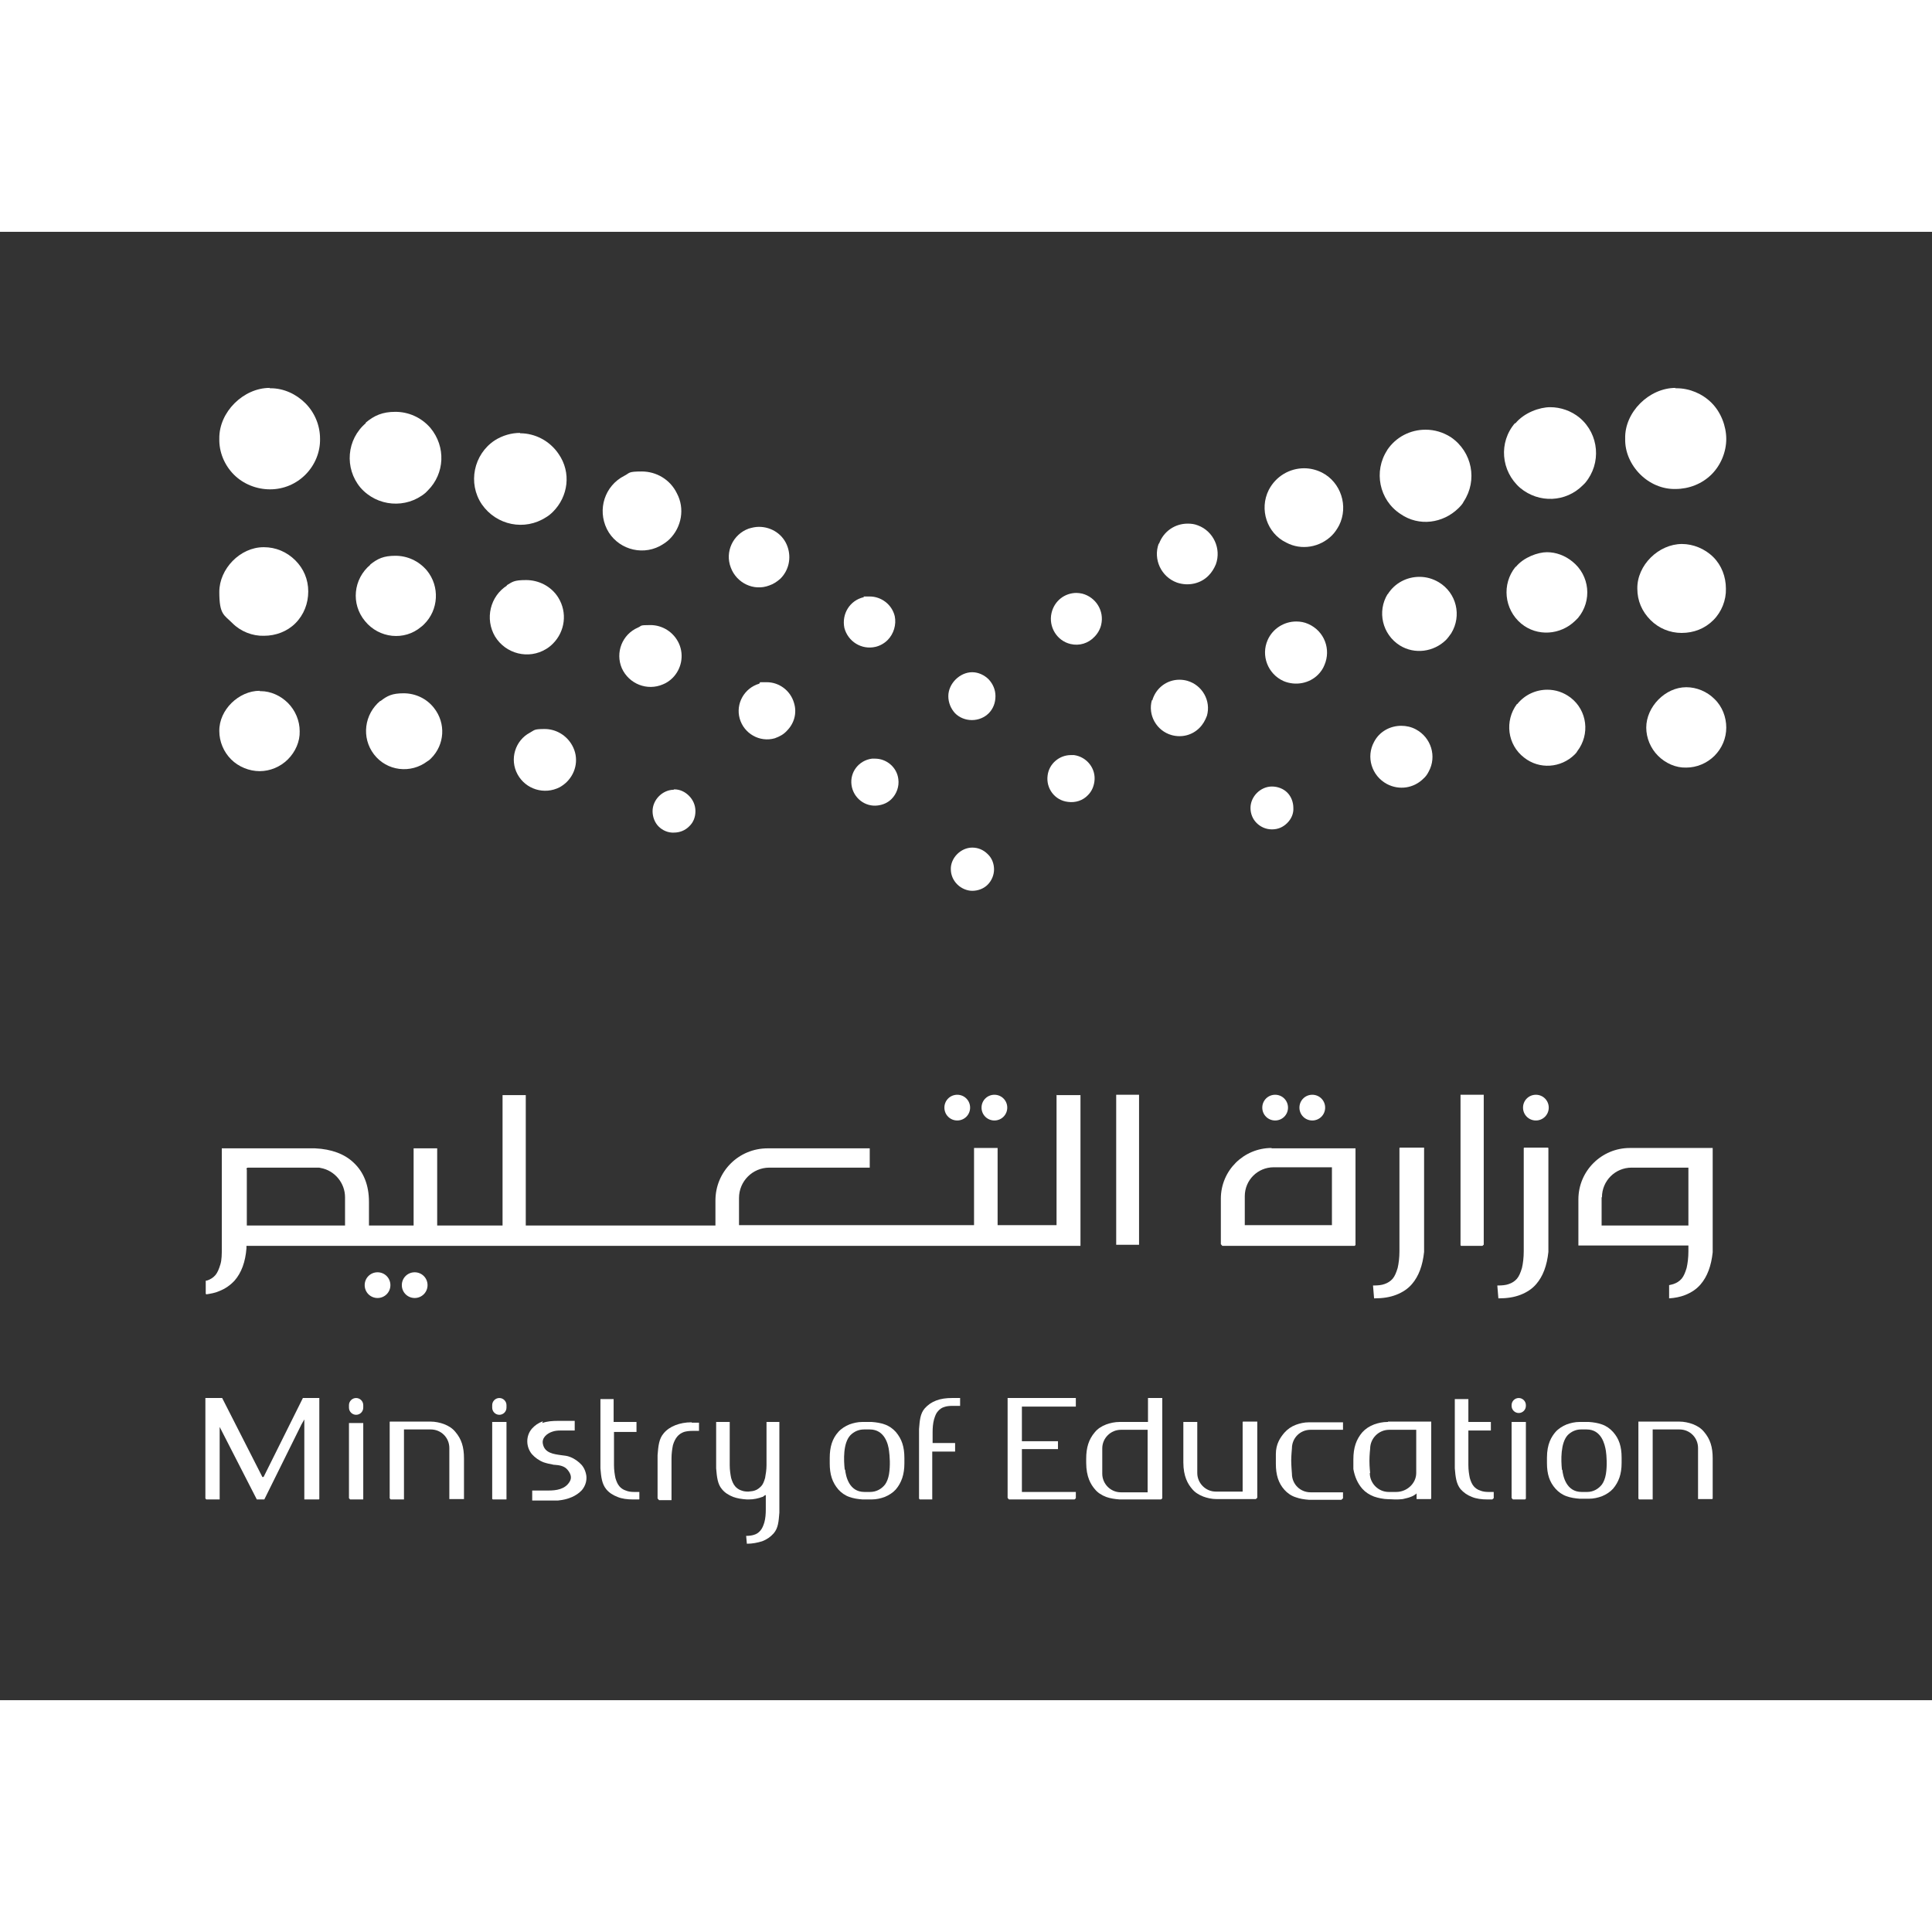 <svg xmlns="http://www.w3.org/2000/svg" xmlns:xlink="http://www.w3.org/1999/xlink" version="1.1" viewBox="0 0 540.9 411.1" fill="#ffffff" height="100px" width="100px" data-originalfillcolor="#ffffff" transform="rotate(0) scale(1, 1)">
  <rect x="0" y="0" width="540.9" height="411.1" fill="#333333" stroke="none"/>
  <defs>
    <style>.cls-1 { }.cls-2 { }.cls-3 { }.cls-4 { }.cls-5 { }.cls-6 { }.cls-7 { }.cls-8 { }.cls-9 { }.cls-10 { }.cls-11 { clip-path: url("#clippath-17"); }.cls-12 { clip-path: url("#clippath-19"); }.cls-13 { clip-path: url("#clippath-11"); }.cls-14 { clip-path: url("#clippath-16"); }.cls-15 { clip-path: url("#clippath-18"); }.cls-16 { clip-path: url("#clippath-10"); }.cls-17 { clip-path: url("#clippath-15"); }.cls-18 { clip-path: url("#clippath-13"); }.cls-19 { clip-path: url("#clippath-14"); }.cls-20 { clip-path: url("#clippath-12"); }.cls-21 { clip-path: url("#clippath-61"); }.cls-22 { clip-path: url("#clippath-67"); }.cls-23 { clip-path: url("#clippath-68"); }.cls-24 { clip-path: url("#clippath-60"); }.cls-25 { clip-path: url("#clippath-65"); }.cls-26 { clip-path: url("#clippath-62"); }.cls-27 { clip-path: url("#clippath-64"); }.cls-28 { clip-path: url("#clippath-66"); }.cls-29 { clip-path: url("#clippath-63"); }.cls-30 { clip-path: url("#clippath-50"); }.cls-31 { clip-path: url("#clippath-55"); }.cls-32 { clip-path: url("#clippath-52"); }.cls-33 { clip-path: url("#clippath-57"); }.cls-34 { clip-path: url("#clippath-54"); }.cls-35 { clip-path: url("#clippath-56"); }.cls-36 { clip-path: url("#clippath-53"); }.cls-37 { clip-path: url("#clippath-51"); }.cls-38 { clip-path: url("#clippath-58"); }.cls-39 { clip-path: url("#clippath-59"); }.cls-40 { clip-path: url("#clippath-31"); }.cls-41 { clip-path: url("#clippath-32"); }.cls-42 { clip-path: url("#clippath-33"); }.cls-43 { clip-path: url("#clippath-34"); }.cls-44 { clip-path: url("#clippath-35"); }.cls-45 { clip-path: url("#clippath-39"); }.cls-46 { clip-path: url("#clippath-30"); }.cls-47 { clip-path: url("#clippath-36"); }.cls-48 { clip-path: url("#clippath-37"); }.cls-49 { clip-path: url("#clippath-38"); }.cls-50 { clip-path: url("#clippath-27"); }.cls-51 { clip-path: url("#clippath-29"); }.cls-52 { clip-path: url("#clippath-26"); }.cls-53 { clip-path: url("#clippath-28"); }.cls-54 { clip-path: url("#clippath-20"); }.cls-55 { clip-path: url("#clippath-21"); }.cls-56 { clip-path: url("#clippath-22"); }.cls-57 { clip-path: url("#clippath-23"); }.cls-58 { clip-path: url("#clippath-24"); }.cls-59 { clip-path: url("#clippath-25"); }.cls-60 { clip-path: url("#clippath-69"); }.cls-61 { clip-path: url("#clippath-41"); }.cls-62 { clip-path: url("#clippath-42"); }.cls-63 { clip-path: url("#clippath-43"); }.cls-64 { clip-path: url("#clippath-44"); }.cls-65 { clip-path: url("#clippath-45"); }.cls-66 { clip-path: url("#clippath-49"); }.cls-67 { clip-path: url("#clippath-40"); }.cls-68 { clip-path: url("#clippath-46"); }.cls-69 { clip-path: url("#clippath-47"); }.cls-70 { clip-path: url("#clippath-48"); }.cls-71 { clip-path: url("#clippath-1"); }.cls-72 { clip-path: url("#clippath-3"); }.cls-73 { clip-path: url("#clippath-4"); }.cls-74 { clip-path: url("#clippath-2"); }.cls-75 { clip-path: url("#clippath-7"); }.cls-76 { clip-path: url("#clippath-6"); }.cls-77 { clip-path: url("#clippath-9"); }.cls-78 { clip-path: url("#clippath-8"); }.cls-79 { clip-path: url("#clippath-5"); }.cls-80 { }.cls-81 { }.cls-82 { }.cls-83 { }.cls-84 { }.cls-85 { }.cls-86 { }.cls-87 { }.cls-88 { }.cls-89 { }.cls-90 { }.cls-91 { }.cls-92 { }.cls-93 { }.cls-94 { }.cls-95 { }.cls-96 { }.cls-97 { }.cls-98 { }.cls-99 { }.cls-100 { }.cls-101 { }.cls-102 { }.cls-103 { }.cls-104 { }.cls-105 { }.cls-106 { }.cls-107 { }.cls-108 { }.cls-109 { }.cls-110 { }.cls-111 { }.cls-112 { }.cls-113 { }.cls-114 { }.cls-115 { }.cls-116 { }.cls-117 { }.cls-118 { }.cls-119 { }.cls-120 { }.cls-121 { }.cls-122 { }.cls-123 { }.cls-124 { }.cls-125 { }.cls-126 { }.cls-127 { }.cls-128 { }.cls-129 { }.cls-130 { }.cls-131 { }.cls-132 { }.cls-133 { }.cls-134 { }.cls-135 { }.cls-136 { }.cls-137 { }.cls-138 { }.cls-139 { }.cls-140 { }.cls-141 { clip-path: url("#clippath"); }</style>
    <clipPath id="clippath">
      <path class="cls-1" d="M472.1,127.5c-5.9,0-11.2,5.5-11.2,11.3,0,2.9,1.2,5.8,3.3,7.9,2.1,2.1,5,3.4,7.9,3.3,2.9,0,5.8-1.2,7.9-3.3,2.1-2.1,3.3-4.9,3.3-7.9,0-2.9-1.1-5.9-3.3-8-2.1-2.1-5-3.3-7.9-3.3h-.1Z"/>
    </clipPath>
    <linearGradient id="linear-gradient" x1="-157.4" y1="631.3" x2="-153.9" y2="631.3" gradientTransform="translate(33119.7 -133425.5) scale(211.6)" gradientUnits="userSpaceOnUse">
      <stop offset="0" stop-color="#257eb4" data-originalstopcolor="#257eb4"/>
      <stop offset=".2" stop-color="#2884ab" data-originalstopcolor="#2884ab"/>
      <stop offset=".6" stop-color="#329593" data-originalstopcolor="#329593"/>
      <stop offset="1" stop-color="#40af70" data-originalstopcolor="#40af70"/>
    </linearGradient>
    <clipPath id="clippath-1">
      <path class="cls-1" d="M384.7,142.8c-2.3,4.2-.7,9.5,3.6,11.8,3.4,1.8,7.5,1.2,10.2-1.5.6-.5,1.1-1.2,1.5-2,2.3-4.2.7-9.5-3.6-11.8-1.3-.7-2.7-1-4.1-1-3.1,0-6.1,1.6-7.6,4.5"/>
    </clipPath>
    <linearGradient id="linear-gradient-2" x1="-157.4" y1="631.1" x2="-153.9" y2="631.1" gradientTransform="translate(33104.9 -133383.9) scale(211.6)" gradientUnits="userSpaceOnUse">
      <stop offset="0" stop-color="#257eb4" data-originalstopcolor="#257eb4"/>
      <stop offset=".3" stop-color="#2b8aa2" data-originalstopcolor="#2b8aa2"/>
      <stop offset=".9" stop-color="#3dab75" data-originalstopcolor="#3dab75"/>
      <stop offset="1" stop-color="#40af70" data-originalstopcolor="#40af70"/>
    </linearGradient>
    <clipPath id="clippath-2">
      <path class="cls-1" d="M424.7,132.2h0c-3.5,4.7-2.7,11.4,2,15,4.3,3.4,10.3,2.9,14.1-.8.3-.3.6-.6.8-1,3.6-4.7,2.8-11.4-1.9-15-2-1.5-4.2-2.2-6.5-2.2-3.2,0-6.3,1.4-8.4,4"/>
    </clipPath>
    <linearGradient id="linear-gradient-3" x1="-157.4" y1="631.2" x2="-153.9" y2="631.2" gradientTransform="translate(33109.7 -133406.9) scale(211.6)" xlink:href="#linear-gradient-2"/>
    <clipPath id="clippath-3">
      <path class="cls-1" d="M356.1,155.3c-3.2,0-6,2.8-6,6,0,1.6.6,3.1,1.7,4.2,1.1,1.1,2.6,1.8,4.3,1.8s3.1-.6,4.3-1.8c1.1-1.1,1.8-2.6,1.7-4.2,0-1.6-.6-3.2-1.7-4.3-1.1-1.1-2.7-1.7-4.3-1.7h0Z"/>
    </clipPath>
    <linearGradient id="linear-gradient-4" x1="-157.4" y1="631.1" x2="-153.9" y2="631.1" gradientTransform="translate(33105.6 -133360.2) scale(211.6)" xlink:href="#linear-gradient-2"/>
    <clipPath id="clippath-4">
      <path class="cls-1" d="M72.7,128.5c-5.8,0-11.4,5.3-11.3,11.3,0,2.9,1.2,5.8,3.3,7.9,2.1,2.1,5.1,3.3,8,3.3,2.9,0,5.8-1.2,7.9-3.3,2.1-2.1,3.4-5,3.3-7.9,0-2.9-1.2-5.8-3.3-7.9-2-2-4.8-3.3-7.6-3.3s-.2,0-.3,0"/>
    </clipPath>
    <linearGradient id="linear-gradient-5" x1="-157.4" y1="630.4" x2="-153.9" y2="630.4" gradientTransform="translate(33018.8 -133237) scale(211.6)" xlink:href="#linear-gradient-2"/>
    <clipPath id="clippath-5">
      <path class="cls-1" d="M148.4,140.2c-4.2,2.2-5.8,7.5-3.5,11.7,2.3,4.2,7.5,5.8,11.8,3.6.7-.4,1.4-.9,2-1.5,2.7-2.7,3.4-6.8,1.5-10.2-1.6-2.9-4.6-4.6-7.7-4.6s-2.8.3-4.1,1"/>
    </clipPath>
    <linearGradient id="linear-gradient-6" x1="-157.4" y1="630.6" x2="-153.9" y2="630.6" gradientTransform="translate(33044.7 -133270.4) scale(211.6)" xlink:href="#linear-gradient-2"/>
    <clipPath id="clippath-6">
      <path class="cls-1" d="M106.5,131.3h0c-4.5,3.7-5.4,10.3-1.8,15,3.6,4.7,10.3,5.5,15,1.9.4-.2.7-.5,1-.8,3.8-3.8,4.2-9.8.8-14.1-2.1-2.7-5.3-4.1-8.5-4.1s-4.6.7-6.5,2.2"/>
    </clipPath>
    <linearGradient id="linear-gradient-7" x1="-157.4" y1="630.5" x2="-153.9" y2="630.5" gradientTransform="translate(33029.1 -133255.7) scale(211.6)" xlink:href="#linear-gradient-2"/>
    <clipPath id="clippath-7">
      <path class="cls-1" d="M354.9,114.3c-1.9,4.3,0,9.5,4.5,11.5,3.4,1.4,7.2.6,9.6-1.8.8-.8,1.4-1.7,1.8-2.7,1.9-4.4,0-9.5-4.5-11.5-1.1-.5-2.2-.7-3.4-.7-3.4,0-6.6,2-8,5.2"/>
    </clipPath>
    <linearGradient id="linear-gradient-8" x1="-157.4" y1="631" x2="-153.9" y2="631" gradientTransform="translate(33077.5 -133384) scale(211.6)" xlink:href="#linear-gradient-2"/>
    <clipPath id="clippath-8">
      <path class="cls-1" d="M469.1,43.7c-7.4,0-14.3,6.8-14.1,14.2-.1,3.7,1.5,7.3,4.2,10,2.6,2.6,6.2,4.2,9.9,4.1,3.7,0,7.4-1.4,10.1-4.1,2.6-2.6,4.1-6.3,4.1-9.9s-1.5-7.5-4.1-10.1c-2.6-2.6-6.2-4.1-9.8-4.1s-.2,0-.4,0"/>
    </clipPath>
    <linearGradient id="linear-gradient-9" x1="-157.4" y1="631.1" x2="-153.9" y2="631.1" gradientTransform="translate(33064.8 -133462.4) scale(211.6)" xlink:href="#linear-gradient-2"/>
    <clipPath id="clippath-9">
      <path class="cls-1" d="M294.4,106.7c-.9,3.9,1.5,7.8,5.3,8.7,2.5.6,5-.2,6.7-2,.9-.9,1.6-2.1,1.9-3.4.9-3.9-1.5-7.7-5.3-8.7-.5-.1-1.1-.2-1.6-.2-3.3,0-6.2,2.2-7,5.6"/>
    </clipPath>
    <linearGradient id="linear-gradient-10" x1="-157.4" y1="630.8" x2="-153.9" y2="630.8" gradientTransform="translate(33055.4 -133359.6) scale(211.6)" xlink:href="#linear-gradient-2"/>
    <clipPath id="clippath-10">
      <path class="cls-1" d="M324.4,87.3c-1.6,4.4.7,9.3,5.1,10.9,3.2,1.1,6.7.3,8.9-2,.8-.8,1.5-1.9,2-3.1h0c1.6-4.4-.7-9.3-5-10.9-1-.4-1.9-.5-2.9-.5-3.5,0-6.7,2.1-8,5.6"/>
    </clipPath>
    <linearGradient id="linear-gradient-11" x1="-157.4" y1="630.9" x2="-153.9" y2="630.9" gradientTransform="translate(33051.5 -133382.6) scale(211.6)" xlink:href="#linear-gradient-2"/>
    <clipPath id="clippath-11">
      <path class="cls-1" d="M355.2,72.3c-2.7,5.4-.5,12.1,4.9,14.7,4.3,2.3,9.5,1.3,12.8-2,.8-.8,1.4-1.7,2-2.8,2.7-5.4.5-12.1-4.8-14.8-1.6-.8-3.3-1.2-5-1.2-4,0-7.9,2.2-9.9,6.1"/>
    </clipPath>
    <linearGradient id="linear-gradient-12" x1="-157.4" y1="630.9" x2="-153.9" y2="630.9" gradientTransform="translate(33052 -133403.9) scale(211.6)" xlink:href="#linear-gradient-2"/>
    <clipPath id="clippath-12">
      <path class="cls-1" d="M388.4,61.1c-3.9,5.9-2.3,14,3.7,17.9,5.2,3.6,11.9,2.6,16.2-1.6.5-.5,1.2-1.2,1.5-1.9,3.9-5.9,2.4-13.9-3.6-18-2.2-1.4-4.6-2.1-7.1-2.1-4.2,0-8.3,2-10.8,5.8"/>
    </clipPath>
    <linearGradient id="linear-gradient-13" x1="-157.4" y1="631" x2="-153.9" y2="631" gradientTransform="translate(33054.7 -133424.1) scale(211.6)" xlink:href="#linear-gradient-2"/>
    <clipPath id="clippath-13">
      <path class="cls-1" d="M424.2,53.5c-4.7,5.4-4,13.5,1.4,18.2,5.3,4.4,12.8,4,17.5-.7.3-.3.5-.5.7-.7,4.6-5.5,3.9-13.6-1.5-18.2-2.4-2-5.4-3-8.3-3s-7.3,1.5-9.8,4.6"/>
    </clipPath>
    <linearGradient id="linear-gradient-14" x1="-157.4" y1="631" x2="-153.9" y2="631" gradientTransform="translate(33058.7 -133443.8) scale(211.6)" xlink:href="#linear-gradient-2"/>
    <clipPath id="clippath-14">
      <path class="cls-1" d="M458.4,99.9c0,3.4,1.3,6.4,3.7,8.8,2.3,2.3,5.4,3.6,8.7,3.6,3.4,0,6.5-1.2,8.9-3.6,2.3-2.3,3.6-5.6,3.5-8.8,0-3.3-1.2-6.5-3.5-8.8-2.4-2.4-5.7-3.7-8.8-3.7-6.5,0-12.6,5.9-12.5,12.5"/>
    </clipPath>
    <linearGradient id="linear-gradient-15" x1="-157.4" y1="631.2" x2="-153.9" y2="631.2" gradientTransform="translate(33092.8 -133443.5) scale(211.6)" xlink:href="#linear-gradient-2"/>
    <clipPath id="clippath-15">
      <path class="cls-1" d="M293.3,152.2c-.5,3.6,2,7,5.7,7.4,2.1.3,4.2-.4,5.6-1.9,1-1,1.6-2.3,1.8-3.8.5-3.6-2.1-6.9-5.7-7.4-.3,0-.6,0-.9,0-3.2,0-6.1,2.4-6.5,5.7"/>
    </clipPath>
    <linearGradient id="linear-gradient-16" x1="-157.4" y1="630.9" x2="-153.9" y2="630.9" gradientTransform="translate(33084.9 -133337.7) scale(211.6)" xlink:href="#linear-gradient-2"/>
    <clipPath id="clippath-16">
      <path class="cls-1" d="M322.5,131.1c-1.2,4.2,1.3,8.6,5.5,9.8,2.9.8,5.8,0,7.8-2,1-1,1.6-2.1,2.1-3.4,1.2-4.2-1.3-8.6-5.5-9.8-.7-.2-1.5-.3-2.2-.3-3.5,0-6.6,2.3-7.6,5.8"/>
    </clipPath>
    <linearGradient id="linear-gradient-17" x1="-157.4" y1="631" x2="-153.9" y2="631" gradientTransform="translate(33080 -133361.2) scale(211.6)" xlink:href="#linear-gradient-2"/>
    <clipPath id="clippath-17">
      <path class="cls-1" d="M388.5,101.4c-3,4.9-1.5,11.3,3.4,14.4,4.2,2.6,9.5,1.8,12.9-1.5.5-.5,1-1.2,1.5-1.9,3-4.9,1.5-11.3-3.5-14.3-1.7-1-3.5-1.5-5.4-1.5-3.5,0-6.9,1.7-8.9,4.9"/>
    </clipPath>
    <linearGradient id="linear-gradient-18" x1="-157.4" y1="631" x2="-153.9" y2="631" gradientTransform="translate(33079.6 -133405.1) scale(211.6)" xlink:href="#linear-gradient-2"/>
    <clipPath id="clippath-18">
      <path class="cls-1" d="M424.3,93.8c-3.9,4.8-3.2,11.9,1.6,15.9,4.5,3.7,11,3.2,15.1-.8.2-.2.5-.5.8-.8h0c4-4.8,3.3-11.9-1.6-15.8-2.1-1.7-4.6-2.6-7.1-2.6s-6.5,1.4-8.7,4.1"/>
    </clipPath>
    <linearGradient id="linear-gradient-19" x1="-157.4" y1="631.1" x2="-153.9" y2="631.1" gradientTransform="translate(33084.4 -133424.9) scale(211.6)" xlink:href="#linear-gradient-2"/>
    <clipPath id="clippath-19">
      <path class="cls-1" d="M75.5,43.7c-7.3,0-14.2,6.7-14.1,14.2-.1,3.7,1.4,7.4,4.1,10.1,2.6,2.6,6.3,4.1,10.1,4.1s7.3-1.5,9.9-4.1c2.7-2.7,4.2-6.4,4.1-10.1,0-3.7-1.5-7.3-4.1-9.9-2.6-2.6-6.1-4.2-9.7-4.2s-.2,0-.3,0"/>
    </clipPath>
    <linearGradient id="linear-gradient-20" x1="-157.4" y1="630.2" x2="-153.9" y2="630.2" gradientTransform="translate(32965 -133277) scale(211.6)" xlink:href="#linear-gradient-2"/>
    <clipPath id="clippath-20">
      <path class="cls-1" d="M241.8,102.3c-3.9.9-6.2,4.7-5.4,8.6,1,3.8,4.8,6.2,8.7,5.3,1.3-.3,2.5-1,3.4-1.9,1.7-1.7,2.5-4.3,2-6.7-.8-3.3-3.8-5.5-7-5.5s-1.1,0-1.7.2"/>
    </clipPath>
    <linearGradient id="linear-gradient-21" x1="-157.4" y1="630.7" x2="-153.9" y2="630.7" gradientTransform="translate(33041.3 -133331.8) scale(211.6)" xlink:href="#linear-gradient-2"/>
    <clipPath id="clippath-21">
      <path class="cls-1" d="M209.6,83.1c-4.4,1.6-6.7,6.5-5,10.9,1.6,4.3,6.4,6.7,10.8,5h0c1.2-.4,2.2-1.1,3.1-1.9,2.3-2.3,3.1-5.7,2-8.9-1.2-3.5-4.5-5.6-8-5.6-1,0-1.9.2-2.9.5"/>
    </clipPath>
    <linearGradient id="linear-gradient-22" x1="-157.4" y1="630.6" x2="-153.9" y2="630.6" gradientTransform="translate(33022.3 -133325.4) scale(211.6)" xlink:href="#linear-gradient-2"/>
    <clipPath id="clippath-22">
      <path class="cls-1" d="M174.8,68.3c-5.5,2.8-7.6,9.4-4.9,14.9,2.7,5.4,9.4,7.6,14.8,4.8,1.1-.6,2-1.2,2.8-2,3.3-3.3,4.3-8.5,2-12.8-1.9-3.9-5.8-6.1-9.8-6.1s-3.3.4-4.9,1.2"/>
    </clipPath>
    <linearGradient id="linear-gradient-23" x1="-157.4" y1="630.5" x2="-153.9" y2="630.5" gradientTransform="translate(33005.3 -133316.1) scale(211.6)" xlink:href="#linear-gradient-2"/>
    <clipPath id="clippath-23">
      <path class="cls-1" d="M145.6,56.3c-2.4,0-4.9.7-7.1,2.1-5.9,3.9-7.6,12-3.6,17.9,4.1,5.9,12,7.5,18,3.6.7-.4,1.4-1,1.9-1.5,4.3-4.3,5.2-11,1.6-16.2-2.5-3.7-6.6-5.8-10.8-5.8h0"/>
    </clipPath>
    <linearGradient id="linear-gradient-24" x1="-157.4" y1="630.4" x2="-153.9" y2="630.4" gradientTransform="translate(32990.7 -133304.2) scale(211.6)" xlink:href="#linear-gradient-2"/>
    <clipPath id="clippath-24">
      <path class="cls-1" d="M102.5,53.5c-5.5,4.6-6.1,12.7-1.6,18.1,4.7,5.4,12.8,6,18.2,1.5l.7-.7c4.7-4.7,5.1-12.2.7-17.5-2.6-3-6.2-4.5-9.8-4.5s-5.9,1-8.4,3.1"/>
    </clipPath>
    <linearGradient id="linear-gradient-25" x1="-157.4" y1="630.3" x2="-153.9" y2="630.3" gradientTransform="translate(32978 -133290.7) scale(211.6)" xlink:href="#linear-gradient-2"/>
    <clipPath id="clippath-25">
      <path class="cls-1" d="M73.8,88.3c-6.6,0-12.4,6.1-12.4,12.5s1.3,6.4,3.7,8.8c2.3,2.3,5.6,3.6,8.8,3.5,3.3,0,6.5-1.2,8.8-3.5,2.4-2.4,3.6-5.6,3.6-8.9,0-3.4-1.3-6.4-3.6-8.7-2.4-2.4-5.5-3.7-8.8-3.7h-.1Z"/>
    </clipPath>
    <linearGradient id="linear-gradient-26" x1="-157.4" y1="630.3" x2="-153.9" y2="630.3" gradientTransform="translate(32992.9 -133256) scale(211.6)" xlink:href="#linear-gradient-2"/>
    <clipPath id="clippath-26">
      <path class="cls-1" d="M244.1,147.5c-3.7.5-6.2,3.8-5.7,7.4.5,3.6,3.8,6.2,7.4,5.7,1.5-.2,2.8-.8,3.8-1.8,1.4-1.4,2.2-3.5,1.9-5.6-.4-3.3-3.3-5.7-6.5-5.7s-.6,0-.9,0"/>
    </clipPath>
    <linearGradient id="linear-gradient-27" x1="-157.4" y1="630.8" x2="-153.9" y2="630.8" gradientTransform="translate(33071.8 -133311.3) scale(211.6)" xlink:href="#linear-gradient-2"/>
    <clipPath id="clippath-27">
      <path class="cls-1" d="M212.6,126.5c-4.2,1.2-6.7,5.6-5.5,9.8,1.2,4.2,5.6,6.7,9.8,5.5,1.4-.5,2.5-1.1,3.4-2.1,2-2,2.9-4.9,2-7.8-1-3.5-4.2-5.8-7.6-5.8s-1.4,0-2.1.3"/>
    </clipPath>
    <linearGradient id="linear-gradient-28" x1="-157.4" y1="630.7" x2="-153.9" y2="630.7" gradientTransform="translate(33051.9 -133306.1) scale(211.6)" xlink:href="#linear-gradient-2"/>
    <clipPath id="clippath-28">
      <path class="cls-1" d="M178.6,110.8c-4.4,1.9-6.4,7-4.5,11.4,2,4.4,7.1,6.4,11.5,4.5,1-.4,1.9-1,2.7-1.8,2.4-2.4,3.3-6.2,1.8-9.6-1.5-3.3-4.7-5.2-8-5.2s-2.3.2-3.5.7"/>
    </clipPath>
    <linearGradient id="linear-gradient-29" x1="-157.4" y1="630.6" x2="-153.9" y2="630.6" gradientTransform="translate(33032.2 -133298.2) scale(211.6)" xlink:href="#linear-gradient-2"/>
    <clipPath id="clippath-29">
      <path class="cls-1" d="M142,99c-4.8,3-6.3,9.4-3.4,14.3,3,4.9,9.4,6.5,14.3,3.5.7-.4,1.4-1,1.9-1.5,3.4-3.4,4.1-8.7,1.5-12.9-2-3.2-5.5-4.9-9-4.9s-3.8.5-5.5,1.5"/>
    </clipPath>
    <linearGradient id="linear-gradient-30" x1="-157.4" y1="630.5" x2="-153.9" y2="630.5" gradientTransform="translate(33017 -133286.9) scale(211.6)" xlink:href="#linear-gradient-2"/>
    <clipPath id="clippath-30">
      <path class="cls-1" d="M103.7,93.2c-4.8,4-5.5,11-1.5,15.8,3.9,4.8,11,5.6,15.7,1.6h0c.3-.2.6-.5.8-.7,4.1-4,4.5-10.6.8-15.1-2.3-2.7-5.5-4.1-8.8-4.1s-5,.8-7.1,2.5"/>
    </clipPath>
    <linearGradient id="linear-gradient-31" x1="-157.4" y1="630.4" x2="-153.9" y2="630.4" gradientTransform="translate(33003.3 -133272.5) scale(211.6)" xlink:href="#linear-gradient-2"/>
    <clipPath id="clippath-31">
      <path class="cls-1" d="M188.7,156.2c-3.2,0-6,2.8-6,6,0,1.6.6,3.2,1.7,4.3,1.1,1.1,2.7,1.8,4.3,1.7,1.6,0,3.1-.6,4.2-1.7,1.2-1.1,1.8-2.6,1.8-4.3s-.7-3.2-1.8-4.3c-1.1-1.1-2.5-1.8-4.1-1.8h-.2Z"/>
    </clipPath>
    <linearGradient id="linear-gradient-32" x1="-157.4" y1="630.7" x2="-153.9" y2="630.7" gradientTransform="translate(33063.1 -133281) scale(211.6)" xlink:href="#linear-gradient-2"/>
    <clipPath id="clippath-32">
      <path class="cls-1" d="M272.2,123.3c-3.5,0-6.7,3.2-6.7,6.7,0,1.8.7,3.5,1.9,4.8,1.2,1.2,2.9,1.9,4.7,1.9s3.5-.7,4.7-1.9c1.3-1.3,1.9-3,1.9-4.8s-.7-3.4-1.9-4.7c-1.2-1.2-2.9-2-4.6-2h-.1Z"/>
    </clipPath>
    <linearGradient id="linear-gradient-33" x1="-157.4" y1="630.8" x2="-153.9" y2="630.8" gradientTransform="translate(33062.7 -133335.6) scale(211.6)" xlink:href="#linear-gradient-2"/>
    <clipPath id="clippath-33">
      <path class="cls-1" d="M266.2,178.4c0,1.6.6,3.1,1.8,4.3,1.1,1.1,2.7,1.8,4.2,1.8,1.6,0,3.2-.6,4.3-1.7,1.2-1.2,1.8-2.8,1.8-4.3,0-1.6-.6-3.2-1.8-4.3-1.2-1.2-2.7-1.8-4.3-1.8-3.2,0-6.1,2.9-6,6.1"/>
    </clipPath>
    <linearGradient id="linear-gradient-34" x1="-157.4" y1="630.9" x2="-153.9" y2="630.9" gradientTransform="translate(33094.2 -133312.9) scale(211.6)" xlink:href="#linear-gradient-2"/>
    <clipPath id="clippath-34">
      <path class="cls-1" d="M266.5,326.5c-1.6,0-3.1.2-4.4.7-1.3.5-2.3,1.2-3.2,2.2-1.3,1.5-1.4,3.4-1.6,5.8v.7c0,0,0,19,0,19h3.7v-13.4h6.4v-2.4h-6.3v-3c0-1.3.1-2.5.4-3.6.3-1,.6-1.8,1.1-2.3.5-.6,1.1-1,1.8-1.2.6-.2,1.3-.3,2.2-.3h.2s2,0,2,0v-2.2h-2.2Z"/>
    </clipPath>
    <linearGradient id="linear-gradient-35" x1="-157.4" y1="631.3" x2="-153.9" y2="631.3" gradientTransform="translate(33200.4 -133231.7) scale(211.6)" xlink:href="#linear-gradient-2"/>
    <clipPath id="clippath-35">
      <path class="cls-1" d="M214.6,333.2v12.1c0,1.3-.2,2.5-.4,3.6-.3,1-.6,1.8-1.1,2.3-.5.5-1.1,1-1.8,1.2-.5.2-1.1.2-1.8.3-.8,0-1.4-.1-1.9-.3-.7-.2-1.4-.7-1.8-1.2-.5-.6-.8-1.3-1.1-2.3-.2-1-.4-2.2-.4-3.6v-12.1h-3.8v12.3s0,.7,0,.7c.2,2.4.4,4.4,1.6,5.8.8,1,1.9,1.7,3.2,2.2,1.1.4,2.3.6,3.8.7h.1s0,0,0,0c.1,0,.2,0,.3,0h0s.1,0,.1,0c1.5,0,2.7-.3,3.8-.7.2,0,.4-.2.5-.3,0,0,.2-.1.3-.2h.2c0-.1,0,4,0,4,0,1.3-.1,2.5-.4,3.6-.3,1-.6,1.7-1.1,2.3-.5.6-1.1,1-1.8,1.2-.6.2-1.4.3-2.2.3l.2,2.2c1.6,0,3-.3,4.3-.7,1.3-.5,2.3-1.2,3.2-2.2,1.3-1.5,1.4-3.4,1.6-5.8v-.7c0,0,0-12.1,0-12.1v-.3s0-12.3,0-12.3h-3.8Z"/>
    </clipPath>
    <linearGradient id="linear-gradient-36" x1="-157.4" y1="631.2" x2="-153.9" y2="631.2" gradientTransform="translate(33193.8 -133201.8) scale(211.6)" xlink:href="#linear-gradient-2"/>
    <clipPath id="clippath-36">
      <path class="cls-1" d="M97.7,328.5v.7c0,1.1.9,2,2,2s2-.9,2-2v-.7c0-1.1-.9-2-2-2s-2,.9-2,2"/>
    </clipPath>
    <linearGradient id="linear-gradient-37" x1="-157.4" y1="630.9" x2="-153.9" y2="630.9" gradientTransform="translate(33150.4 -133160.6) scale(211.6)" xlink:href="#linear-gradient-2"/>
    <clipPath id="clippath-37">
      <polygon class="cls-1" points="97.7 333.5 97.7 354.9 101.7 354.9 101.7 333.5 101.7 333.5 97.7 333.5"/>
    </clipPath>
    <linearGradient id="linear-gradient-38" x1="-157.4" y1="631" x2="-153.9" y2="631" gradientTransform="translate(33162 -133153) scale(211.6)" xlink:href="#linear-gradient-2"/>
    <clipPath id="clippath-38">
      <path class="cls-1" d="M137.8,328.5v.7c0,1.1.9,2,2,2s2-.9,2-2v-.7c0-1.1-.9-2-2-2s-2,.9-2,2"/>
    </clipPath>
    <linearGradient id="linear-gradient-39" x1="-157.4" y1="631" x2="-153.9" y2="631" gradientTransform="translate(33160.8 -133179.4) scale(211.6)" xlink:href="#linear-gradient-2"/>
    <clipPath id="clippath-39">
      <polygon class="cls-1" points="137.8 333.2 137.8 333.2 137.8 354.9 141.8 354.9 141.8 354.9 141.8 333.2 137.8 333.2"/>
    </clipPath>
    <linearGradient id="linear-gradient-40" x1="-157.4" y1="631.1" x2="-153.9" y2="631.1" gradientTransform="translate(33171.9 -133172) scale(211.6)" xlink:href="#linear-gradient-2"/>
    <clipPath id="clippath-40">
      <path class="cls-1" d="M423.2,328.5v.2c0,1.1.9,2,2,2s2-.9,2-2v-.2c0-1.1-.9-2-2-2s-2,.9-2,2"/>
    </clipPath>
    <linearGradient id="linear-gradient-41" x1="-157.4" y1="631.7" x2="-153.9" y2="631.7" gradientTransform="translate(33237.2 -133312.9) scale(211.6)" xlink:href="#linear-gradient-2"/>
    <clipPath id="clippath-41">
      <polygon class="cls-1" points="423.2 333.2 423.2 354.9 427.2 354.9 427.2 354.9 427.2 333.3 427.2 333.2 423.2 333.2"/>
    </clipPath>
    <linearGradient id="linear-gradient-42" x1="-157.4" y1="631.7" x2="-153.9" y2="631.7" gradientTransform="translate(33243.2 -133306.7) scale(211.6)" xlink:href="#linear-gradient-2"/>
    <clipPath id="clippath-42">
      <path class="cls-1" d="M347.9,333.2v19.5h-7.5c-2.9,0-5.2-2.4-5.2-5.2v-14.3h-3.9v11.3c0,4,1.3,6.1,2.4,7.4.8,1,1.9,1.7,3.2,2.2,1.1.4,2.3.7,3.8.7h0s11.3,0,11.3,0v-21.7h-4Z"/>
    </clipPath>
    <linearGradient id="linear-gradient-43" x1="-157.4" y1="631.5" x2="-153.9" y2="631.5" gradientTransform="translate(33223.1 -133267) scale(211.6)" xlink:href="#linear-gradient-2"/>
    <clipPath id="clippath-43">
      <path class="cls-1" d="M308.6,347.6v-7c0-2.9,2.4-5.2,5.2-5.2h7.5v17.5h-7.5c-2.9,0-5.2-2.4-5.2-5.2M321.4,326.5v6.7h-7.9c-1.4,0-2.7.3-3.8.7-1.3.5-2.4,1.2-3.2,2.2-1.7,2-2.4,4.3-2.4,7.4v1.1c0,4,1.3,6.1,2.4,7.4.8,1,1.9,1.7,3.2,2.2,1.1.4,2.4.6,3.8.7h.1s11.8,0,11.8,0v-28.4h-4Z"/>
    </clipPath>
    <linearGradient id="linear-gradient-44" x1="-157.4" y1="631.4" x2="-153.9" y2="631.4" gradientTransform="translate(33214.1 -133256) scale(211.6)" xlink:href="#linear-gradient-2"/>
    <clipPath id="clippath-44">
      <path class="cls-1" d="M458.7,333.2v21.7h4v-19.6h7.5c2.9,0,5.2,2.3,5.2,5.2v14.3h4.1v-11.4c0-3.2-.7-5.4-2.4-7.4-.8-1-1.9-1.7-3.2-2.2-1.1-.4-2.4-.7-3.8-.7h-.1s-11.3,0-11.3,0Z"/>
    </clipPath>
    <linearGradient id="linear-gradient-45" x1="-157.4" y1="631.8" x2="-153.9" y2="631.8" gradientTransform="translate(33255.5 -133327.1) scale(211.6)" xlink:href="#linear-gradient-2"/>
    <clipPath id="clippath-45">
      <path class="cls-1" d="M366.5,333.3c-1.4,0-2.6.3-3.7.7-1.3.5-2.3,1.2-3.2,2.2-1.2,1.4-2.4,3.2-2.4,6v2.7c0,3.1.7,5.4,2.4,7.3.8.9,1.9,1.7,3.2,2.1,1.1.4,2.3.6,3.7.7h.1s9.4,0,9.4,0v-2.1h-9.1c-2.9,0-5.2-2.3-5.2-5.2,0,0-.2-2.4-.2-3.7s.2-3.4.2-3.4c0-2.9,2.3-5.2,5.2-5.2h9.1v-2.1h-9.5Z"/>
    </clipPath>
    <linearGradient id="linear-gradient-46" x1="-157.4" y1="631.6" x2="-153.9" y2="631.6" gradientTransform="translate(33229.2 -133278.9) scale(211.6)" xlink:href="#linear-gradient-2"/>
    <clipPath id="clippath-46">
      <path class="cls-1" d="M152,333c-1.3.5-2.2,1.1-3.1,2.1-1.7,2-1.7,5,0,7.1.9,1,2,1.8,3.3,2.3.9.3,1.8.5,2.9.7h.2c1.3.1,2.7.3,3.6,1.4,1,1.2,1.2,2.3.6,3.3-1.3,2.2-3.8,2.5-6,2.5h-4.5v2.8c.8,0,6.5,0,7.2,0,3-.3,5.2-1.3,6.7-2.9,1.1-1.3,1.6-3.1,1.1-4.8-.2-.8-.6-1.6-1.1-2.2-.9-1-2-1.8-3.3-2.3-.7-.3-1.6-.4-2.5-.5-2.1-.3-4.6-.6-5.1-3.1-.4-1.7,1.1-3,2.7-3.5.6-.2,1.3-.3,2.1-.3h4.1v-2.7c-.7,0-1.5,0-2.2,0-.8,0-1.7,0-2.5,0-1.5,0-3,.1-4.4.6"/>
    </clipPath>
    <linearGradient id="linear-gradient-47" x1="-157.4" y1="631.1" x2="-153.9" y2="631.1" gradientTransform="translate(33175.6 -133179.8) scale(211.6)" xlink:href="#linear-gradient-2"/>
    <clipPath id="clippath-47">
      <polygon class="cls-1" points="84.8 326.5 73.8 348.6 73.4 348.6 73.4 348.5 62.2 326.5 57.5 326.5 57.5 354.9 61.5 354.9 61.5 334.6 71.9 354.9 74 354.9 84.4 333.9 85.2 332.5 85.2 354.9 89.4 354.9 89.4 326.5 84.8 326.5"/>
    </clipPath>
    <linearGradient id="linear-gradient-48" x1="-157.4" y1="630.9" x2="-153.9" y2="630.9" gradientTransform="translate(33152.2 -133142.5) scale(211.6)" xlink:href="#linear-gradient-2"/>
    <clipPath id="clippath-48">
      <polygon class="cls-1" points="282.1 326.5 282.1 326.5 282.1 354.9 301.2 354.9 301.2 352.8 286.1 352.8 286.1 340.8 296.2 340.8 296.2 338.6 286.1 338.6 286.1 328.9 301.2 328.9 301.2 326.5 282.1 326.5"/>
    </clipPath>
    <linearGradient id="linear-gradient-49" x1="-157.4" y1="631.4" x2="-153.9" y2="631.4" gradientTransform="translate(33208.2 -133245.1) scale(211.6)" xlink:href="#linear-gradient-2"/>
    <clipPath id="clippath-49">
      <path class="cls-1" d="M168.1,326.8v18.7s0,.7,0,.7c.2,2.4.4,4.3,1.6,5.8.8,1,1.9,1.7,3.2,2.2,1.2.5,2.7.7,4.4.7h1.7v-2.1h-1.5c-.8,0-1.6-.1-2.3-.4-.7-.2-1.4-.7-1.8-1.2-.5-.6-.8-1.3-1.1-2.3-.2-1-.4-2.2-.4-3.6v-9.3s6.3,0,6.3,0v-2.8h-6.4v-6.4h-3.8Z"/>
    </clipPath>
    <linearGradient id="linear-gradient-50" x1="-157.4" y1="631.1" x2="-153.9" y2="631.1" gradientTransform="translate(33178.2 -133189.5) scale(211.6)" xlink:href="#linear-gradient-2"/>
    <clipPath id="clippath-50">
      <path class="cls-1" d="M193.6,333.3c-1.7,0-3.2.3-4.5.8-1.3.5-2.5,1.3-3.3,2.3-1.3,1.5-1.5,3.5-1.7,6.1v.7c0,0,0,11.9,0,11.9h3.9v-11.7c0-1.4.2-2.7.4-3.7.3-1,.7-1.8,1.2-2.4.5-.6,1.1-1,1.9-1.3.7-.2,1.5-.3,2.5-.3h1.7v-2.3h-2Z"/>
    </clipPath>
    <linearGradient id="linear-gradient-51" x1="-157.4" y1="631.2" x2="-153.9" y2="631.2" gradientTransform="translate(33185 -133195.5) scale(211.6)" xlink:href="#linear-gradient-2"/>
    <clipPath id="clippath-51">
      <path class="cls-1" d="M437.3,346.6c-.3-2.7-.4-7.5,1.6-9.7,1-1,2.3-1.6,3.7-1.6h1.6c4.2,0,5.1,4.2,5.4,6,.2,1.4.4,4.1,0,6.5-.2,1.2-.6,2.2-1.1,2.9-1,1.3-2.5,2.1-4.1,2.1h-1.6c-4.3,0-5.2-4.4-5.4-6.2M442.4,333.2h-.1c-1.4,0-2.6.3-3.7.7-1.2.5-2.3,1.2-3.1,2.1-1.1,1.3-2.4,3.3-2.4,7.2v1.5c0,3.1.7,5.3,2.4,7.2.8.9,1.9,1.7,3.1,2.1,1.1.4,2.3.6,3.7.7h2.5c1.4,0,2.6-.3,3.7-.7,1.2-.5,2.3-1.2,3.1-2.1,1.6-1.9,2.4-4.1,2.4-7.2v-1.5c0-3.1-.7-5.3-2.4-7.2-.8-.9-1.9-1.7-3.1-2.1-1.1-.4-2.3-.6-3.7-.7h-.1s-2.2,0-2.2,0Z"/>
    </clipPath>
    <linearGradient id="linear-gradient-52" x1="-157.4" y1="631.7" x2="-153.9" y2="631.7" gradientTransform="translate(33249 -133315) scale(211.6)" xlink:href="#linear-gradient-2"/>
    <clipPath id="clippath-52">
      <path class="cls-1" d="M383.6,347.5s-.2-1.7-.2-3.4.2-3.4.2-3.4c0-2.9,2.4-5.3,5.3-5.3h7.6v12.1c0,2.9-2.6,5.3-5.6,5.3h-2.1c-2.9,0-5.3-2.4-5.3-5.3M388.6,333.2h-.1c-1.4,0-2.7.3-3.8.7-1.3.5-2.4,1.2-3.3,2.2-1.7,2-2.5,4.3-2.5,7.6v2.7c.4,2.2,1.2,4,2.5,5.5.9,1,2,1.7,3.3,2.2.6.2,1.3.4,1.9.5,1.4.3,2.6.2,3.9.3.8,0,1.4,0,2.2-.1h0c.7-.2,1.5-.3,2.2-.6.6-.2,1.1-.5,1.5-.8l.2-.2v1.6h4.1v-21.7h0s-12.1,0-12.1,0Z"/>
    </clipPath>
    <linearGradient id="linear-gradient-53" x1="-157.4" y1="631.6" x2="-153.9" y2="631.6" gradientTransform="translate(33235.1 -133289.8) scale(211.6)" xlink:href="#linear-gradient-2"/>
    <clipPath id="clippath-53">
      <path class="cls-1" d="M407.3,326.8v18.7c0,0,0,.7,0,.7.2,2.4.4,4.3,1.6,5.8.9,1,1.9,1.7,3.2,2.2,1.2.5,2.7.7,4.4.7h1.7v-2.1h-1.5c-.8,0-1.6-.1-2.3-.4-.7-.2-1.4-.7-1.8-1.2-.5-.6-.8-1.3-1.1-2.3-.2-1-.4-2.2-.4-3.6v-9.7s6.3,0,6.3,0v-2.4h-6.3v-6.4h-3.8Z"/>
    </clipPath>
    <linearGradient id="linear-gradient-54" x1="-157.4" y1="631.7" x2="-153.9" y2="631.7" gradientTransform="translate(33239.3 -133302) scale(211.6)" xlink:href="#linear-gradient-2"/>
    <clipPath id="clippath-54">
      <path class="cls-1" d="M236.5,346.6c-.3-2.7-.5-7.5,1.6-9.7,1-1,2.3-1.6,3.8-1.6h1.6c4.2,0,5.2,4.2,5.4,6,.2,1.4.4,4.1,0,6.5-.2,1.2-.6,2.2-1.1,2.9-1,1.3-2.5,2.1-4.2,2.1h-1.6c-4.3,0-5.2-4.4-5.4-6.3M241.6,333.2h-.1c-1.4,0-2.6.3-3.7.7-1.2.5-2.3,1.2-3.1,2.1-1.7,1.9-2.4,4.2-2.4,7.3v1.5c0,3.1.7,5.3,2.4,7.3.8.9,1.9,1.7,3.1,2.1,1.1.4,2.3.6,3.7.7h2.5c1.4,0,2.6-.3,3.7-.7,1.2-.5,2.3-1.2,3.1-2.1,1.6-1.9,2.4-4.2,2.4-7.3v-1.5c0-3.1-.7-5.3-2.4-7.3-.8-.9-1.9-1.7-3.1-2.1-1.1-.4-2.3-.6-3.7-.7h-.1s-2.2,0-2.2,0Z"/>
    </clipPath>
    <linearGradient id="linear-gradient-55" x1="-157.4" y1="631.3" x2="-153.9" y2="631.3" gradientTransform="translate(33197.5 -133220.6) scale(211.6)" xlink:href="#linear-gradient-2"/>
    <clipPath id="clippath-55">
      <path class="cls-1" d="M109.1,333.2h0v21.7h4v-19.6h7.5c2.9,0,5.2,2.3,5.2,5.2v14.3h4.1v-11.4c0-3.2-.7-5.4-2.4-7.4-.8-1-1.9-1.7-3.2-2.2-1.1-.4-2.4-.7-3.8-.7h-.1s-11.3,0-11.3,0Z"/>
    </clipPath>
    <linearGradient id="linear-gradient-56" x1="-157.4" y1="631" x2="-153.9" y2="631" gradientTransform="translate(33166.7 -133162.5) scale(211.6)" xlink:href="#linear-gradient-2"/>
    <clipPath id="clippath-56">
      <path class="cls-1" d="M353.4,245.2c0,2,1.6,3.6,3.6,3.6s3.6-1.6,3.6-3.6-1.6-3.6-3.6-3.6-3.6,1.6-3.6,3.6"/>
    </clipPath>
    <linearGradient id="linear-gradient-57" x1="-157.4" y1="631.3" x2="-153.9" y2="631.3" gradientTransform="translate(33161.9 -133320.8) scale(211.6)" xlink:href="#linear-gradient-2"/>
    <clipPath id="clippath-57">
      <path class="cls-1" d="M426.6,256.5v28.9c0,1.8-.2,3.4-.5,4.7-.4,1.3-.8,2.3-1.4,3-.6.7-1.4,1.2-2.3,1.5-.8.3-1.9.4-3.1.4h-.1l.3,3.6h.1c2.3,0,4.3-.3,6.1-1,1.8-.7,3.3-1.7,4.4-3,1.9-2.2,3-5.2,3.4-9v-29.2h-6.8Z"/>
    </clipPath>
    <linearGradient id="linear-gradient-58" x1="-157.4" y1="631.5" x2="-153.9" y2="631.5" gradientTransform="translate(33199.8 -133338.4) scale(211.6)" xlink:href="#linear-gradient-2"/>
    <clipPath id="clippath-58">
      <polygon class="cls-1" points="408.9 241.6 408.9 241.6 408.9 283.9 415.4 283.9 415.4 241.6 415.4 241.6 408.9 241.6"/>
    </clipPath>
    <linearGradient id="linear-gradient-59" x1="-157.4" y1="631.5" x2="-153.9" y2="631.5" gradientTransform="translate(33186.5 -133338.8) scale(211.6)" xlink:href="#linear-gradient-2"/>
    <clipPath id="clippath-59">
      <path class="cls-1" d="M391.8,256.5v28.9c0,1.8-.2,3.4-.5,4.7-.4,1.3-.8,2.3-1.4,3-.6.7-1.4,1.2-2.3,1.5-.8.3-1.9.4-3.1.4h-.1l.3,3.6h.1c2.3,0,4.3-.3,6.1-1,1.8-.7,3.3-1.7,4.4-3,1.9-2.2,3-5.2,3.4-9v-29.2h-6.8Z"/>
    </clipPath>
    <linearGradient id="linear-gradient-60" x1="-157.4" y1="631.5" x2="-153.9" y2="631.5" gradientTransform="translate(33191.5 -133321.9) scale(211.6)" xlink:href="#linear-gradient-2"/>
    <clipPath id="clippath-60">
      <path class="cls-1" d="M348.5,270c0-4.5,3.6-8.1,8.1-8.1h16.3v16.2h-24.4v-8.1ZM356,256.5c-7.8,0-14.2,6.3-14.2,14.2v13.2h37.7v-27.3h-23.5Z"/>
    </clipPath>
    <linearGradient id="linear-gradient-61" x1="-157.4" y1="631.4" x2="-153.9" y2="631.4" gradientTransform="translate(33178.8 -133311) scale(211.6)" xlink:href="#linear-gradient-2"/>
    <clipPath id="clippath-61">
      <path class="cls-1" d="M264.4,245.2c0,2,1.6,3.6,3.6,3.6s3.6-1.6,3.6-3.6-1.6-3.6-3.6-3.6-3.6,1.6-3.6,3.6"/>
    </clipPath>
    <linearGradient id="linear-gradient-62" x1="-157.4" y1="631.1" x2="-153.9" y2="631.1" gradientTransform="translate(33137.9 -133280.7) scale(211.6)" xlink:href="#linear-gradient-2"/>
    <clipPath id="clippath-62">
      <path class="cls-1" d="M102.1,294.9c0,2,1.6,3.6,3.6,3.6s3.6-1.6,3.6-3.6-1.6-3.6-3.6-3.6-3.6,1.6-3.6,3.6"/>
    </clipPath>
    <linearGradient id="linear-gradient-63" x1="-157.4" y1="630.9" x2="-153.9" y2="630.9" gradientTransform="translate(33128.6 -133179.7) scale(211.6)" xlink:href="#linear-gradient-2"/>
    <clipPath id="clippath-63">
      <path class="cls-1" d="M112.5,294.9c0,2,1.6,3.6,3.6,3.6s3.6-1.6,3.6-3.6-1.6-3.6-3.6-3.6-3.6,1.6-3.6,3.6"/>
    </clipPath>
    <linearGradient id="linear-gradient-64" x1="-157.4" y1="630.9" x2="-153.9" y2="630.9" gradientTransform="translate(33133 -133184.1) scale(211.6)" xlink:href="#linear-gradient-2"/>
    <clipPath id="clippath-64">
      <path class="cls-1" d="M274.8,245.2c0,2,1.6,3.6,3.6,3.6s3.6-1.6,3.6-3.6-1.6-3.6-3.6-3.6-3.6,1.6-3.6,3.6"/>
    </clipPath>
    <linearGradient id="linear-gradient-65" x1="-157.4" y1="631.1" x2="-153.9" y2="631.1" gradientTransform="translate(33139.9 -133284.3) scale(211.6)" xlink:href="#linear-gradient-2"/>
    <clipPath id="clippath-65">
      <path class="cls-1" d="M363.8,245.2c0,2,1.6,3.6,3.6,3.6s3.6-1.6,3.6-3.6-1.6-3.6-3.6-3.6-3.6,1.6-3.6,3.6"/>
    </clipPath>
    <linearGradient id="linear-gradient-66" x1="-157.4" y1="631.3" x2="-153.9" y2="631.3" gradientTransform="translate(33162.3 -133326.3) scale(211.6)" xlink:href="#linear-gradient-2"/>
    <clipPath id="clippath-66">
      <path class="cls-1" d="M426.4,245.2c0,2,1.6,3.6,3.6,3.6s3.6-1.6,3.6-3.6-1.6-3.6-3.6-3.6-3.6,1.6-3.6,3.6"/>
    </clipPath>
    <linearGradient id="linear-gradient-67" x1="-157.4" y1="631.5" x2="-153.9" y2="631.5" gradientTransform="translate(33180 -133355.3) scale(211.6)" xlink:href="#linear-gradient-2"/>
    <clipPath id="clippath-67">
      <path class="cls-1" d="M69,262.4c0-.2.2-.4.4-.4h19.1s.5,0,.5,0c.3,0,.5,0,.8.1,3.9.7,6.8,4.2,6.8,8.2v7.9h-27.5v-15.7ZM295.8,241.6v36.5h-16.5v-21.6h-6.6v21.6h-65.8v-7.6c0-4.7,3.8-8.5,8.5-8.5h28.1v-5.4h-28.6c-8.1,0-14.6,6.5-14.6,14.6v7h-53.1v-36.5h-6.5v36.5h-18.3v-21.6h-6.6v21.6h-12.5v-6.6c0,0,0,0,0,0h0c0-4.7-1.5-8.4-4.3-11-2.5-2.4-6.2-3.8-10.8-4h-26.1v27.8c0,1.8,0,3.4-.4,4.7-.4,1.3-.8,2.3-1.4,3-.6.7-1.4,1.2-2.3,1.5-.1,0-.3,0-.4.1v3.8c1.3-.2,2.6-.4,3.7-.9,1.8-.7,3.2-1.7,4.4-3,1.9-2.2,3-5.2,3.3-9v-.7h233.5v-42.2h-6.8Z"/>
    </clipPath>
    <linearGradient id="linear-gradient-68" x1="-157.4" y1="631" x2="-153.9" y2="631" gradientTransform="translate(33132.3 -133226.3) scale(211.6)" xlink:href="#linear-gradient-2"/>
    <clipPath id="clippath-68">
      <path class="cls-1" d="M448.5,270.3c0-4.6,3.7-8.3,8.3-8.3h15.9v16.2h-24.3v-7.9ZM456.3,256.5c-7.9,0-14.4,6.4-14.4,14.4v12.9h30.8v1.6c0,1.8-.2,3.4-.5,4.7-.4,1.3-.8,2.3-1.4,3-.6.7-1.4,1.2-2.3,1.5-.3.1-.8.2-1.2.3v3.7c1.6-.1,3.1-.4,4.4-.9,1.8-.7,3.3-1.7,4.4-3,1.9-2.2,3-5.2,3.4-9v-29.2h-23.3Z"/>
    </clipPath>
    <linearGradient id="linear-gradient-69" x1="-157.4" y1="631.6" x2="-153.9" y2="631.6" gradientTransform="translate(33208.8 -133354.6) scale(211.6)" xlink:href="#linear-gradient-2"/>
    <clipPath id="clippath-69">
      <path class="cls-1" d="M312.5,241.6c0,0,0,0,0,0v42c0,0,0,0,0,0h6.4c0,0,0,0,0,0v-42c0,0,0,0,0,0h-6.4Z"/>
    </clipPath>
    <linearGradient id="linear-gradient-70" x1="-157.4" y1="631.2" x2="-153.9" y2="631.2" gradientTransform="translate(33162.3 -133293.3) scale(211.6)" xlink:href="#linear-gradient-2"/>
  </defs>
  <!-- Generator: Adobe Illustrator 28.7.1, SVG Export Plug-In . SVG Version: 1.2.0 Build 142)  -->
  <g>
    <g id="Layer_1">
      <g>
        <g class="cls-141">
          <rect class="cls-10" x="456.2" y="122.9" width="31.9" height="31.9" transform="translate(27.5 349.7) rotate(-41.8)"/>
        </g>
        <g class="cls-71">
          <rect class="cls-9" x="378.9" y="133.9" width="26.9" height="26.7" transform="translate(1.6 298.7) rotate(-41.8)"/>
        </g>
        <g class="cls-74">
          <rect class="cls-8" x="416.6" y="123" width="32.9" height="32.8" transform="translate(17.2 323.9) rotate(-41.8)"/>
        </g>
        <g class="cls-72">
          <rect class="cls-7" x="347.6" y="152.8" width="17" height="17" transform="translate(-16.9 278.2) rotate(-41.8)"/>
        </g>
        <g class="cls-73">
          <rect class="cls-4" x="56.7" y="123.7" width="31.9" height="31.9" transform="translate(-74.6 83.9) rotate(-41.8)"/>
        </g>
        <g class="cls-79">
          <rect class="cls-5" x="138.9" y="135.1" width="26.8" height="26.8" transform="translate(-60.2 139.2) rotate(-41.8)"/>
        </g>
        <g class="cls-76">
          <rect class="cls-3" x="96.4" y="124" width="32.9" height="32.8" transform="translate(-64.9 110.9) rotate(-41.8)"/>
        </g>
        <g class="cls-75">
          <rect class="cls-2" x="349.4" y="104.8" width="26.7" height="26.6" transform="translate(13.5 271.7) rotate(-41.8)"/>
        </g>
        <g class="cls-78">
          <rect class="cls-6" x="449" y="37.8" width="40.2" height="40.2" transform="translate(80.6 327.1) rotate(-41.8)"/>
        </g>
        <g class="cls-77">
          <rect class="cls-90" x="290.6" y="97.7" width="21.6" height="21.5" transform="translate(4.3 228.3) rotate(-41.8)"/>
        </g>
        <g class="cls-16">
          <rect class="cls-91" x="319.4" y="77.6" width="26" height="25.9" transform="translate(24.2 244.3) rotate(-41.8)"/>
        </g>
        <g class="cls-13">
          <rect class="cls-92" x="348" y="60.8" width="34.2" height="34" transform="translate(41 262.9) rotate(-41.8)"/>
        </g>
        <g class="cls-20">
          <rect class="cls-93" x="379.2" y="49" width="40" height="39.8" transform="translate(55.5 283.4) rotate(-41.8)"/>
        </g>
        <g class="cls-18">
          <rect class="cls-95" x="414.2" y="42.7" width="39.5" height="39.4" transform="translate(68.7 304.9) rotate(-41.8)"/>
        </g>
        <g class="cls-19">
          <rect class="cls-106" x="453.2" y="82.2" width="35.4" height="35.4" transform="translate(53.1 339) rotate(-41.8)"/>
        </g>
        <g class="cls-17">
          <rect class="cls-107" x="290" y="143.5" width="19.5" height="19.5" transform="translate(-25.9 238.6) rotate(-41.8)"/>
        </g>
        <g class="cls-14">
          <rect class="cls-108" x="318.1" y="121.5" width="24.1" height="24" transform="translate(-5.1 253.8) rotate(-41.8)"/>
        </g>
        <g class="cls-11">
          <rect class="cls-109" x="381.2" y="91.4" width="32.3" height="32.1" transform="translate(29.4 291.9) rotate(-41.8)"/>
        </g>
        <g class="cls-15">
          <rect class="cls-94" x="415.8" y="84.3" width="34.6" height="34.5" transform="translate(42.4 314.2) rotate(-41.8)"/>
        </g>
        <g class="cls-12">
          <rect class="cls-97" x="55.4" y="37.8" width="40.2" height="40.2" transform="translate(-19.4 65) rotate(-41.8)"/>
        </g>
        <g class="cls-54">
          <rect class="cls-96" x="232.5" y="98.9" width="21.6" height="21.5" transform="translate(-11.2 189.9) rotate(-41.8)"/>
        </g>
        <g class="cls-55">
          <rect class="cls-98" x="199.3" y="78.7" width="26" height="25.9" transform="translate(-7.1 164.6) rotate(-41.8)"/>
        </g>
        <g class="cls-56">
          <rect class="cls-99" x="162.4" y="61.9" width="34.1" height="34" transform="translate(-7 139.6) rotate(-41.8)"/>
        </g>
        <g class="cls-57">
          <rect class="cls-115" x="125.5" y="50.1" width="39.9" height="39.8" transform="translate(-9.7 114.7) rotate(-41.8)"/>
        </g>
        <g class="cls-58">
          <rect class="cls-101" x="90.9" y="44.3" width="39.5" height="39.4" transform="translate(-14.5 90) rotate(-41.8)"/>
        </g>
        <g class="cls-59">
          <rect class="cls-116" x="56.2" y="83.2" width="35.3" height="35.3" transform="translate(-48.4 74.8) rotate(-41.8)"/>
        </g>
        <g class="cls-52">
          <rect class="cls-114" x="235.2" y="144.5" width="19.5" height="19.5" transform="translate(-40.5 202.3) rotate(-41.8)"/>
        </g>
        <g class="cls-50">
          <rect class="cls-100" x="202.5" y="122.6" width="24.1" height="24.1" transform="translate(-35.2 177.1) rotate(-41.8)"/>
        </g>
        <g class="cls-53">
          <rect class="cls-117" x="168.5" y="106" width="26.7" height="26.6" transform="translate(-33.3 151.4) rotate(-41.8)"/>
        </g>
        <g class="cls-51">
          <rect class="cls-105" x="131.2" y="92.5" width="32.3" height="32.2" transform="translate(-34.9 125.7) rotate(-41.8)"/>
        </g>
        <g class="cls-46">
          <rect class="cls-103" x="93.4" y="85.4" width="34.6" height="34.5" transform="translate(-40.2 99.8) rotate(-41.8)"/>
        </g>
        <g class="cls-40">
          <rect class="cls-102" x="180.2" y="153.7" width="17" height="17" transform="translate(-60.1 166.9) rotate(-41.8)"/>
        </g>
        <g class="cls-41">
          <rect class="cls-104" x="262.8" y="120.6" width="18.8" height="18.8" transform="translate(-17.4 214.3) rotate(-41.8)"/>
        </g>
        <g class="cls-42">
          <rect class="cls-111" x="263.6" y="169.8" width="17.2" height="17.2" transform="translate(-49.7 226.6) rotate(-41.8)"/>
        </g>
        <g class="cls-43">
          <rect class="cls-110" x="249.2" y="326.3" width="27.5" height="28.8" transform="translate(-160.1 261.7) rotate(-41.8)"/>
        </g>
        <g class="cls-44">
          <rect class="cls-112" x="191.3" y="331.6" width="36.1" height="37.4" transform="translate(-180.1 228.5) rotate(-41.8)"/>
        </g>
        <g class="cls-47">
          <rect class="cls-118" x="96.7" y="325.8" width="6" height="6" transform="translate(-193.7 149.9) rotate(-41.8)"/>
        </g>
        <g class="cls-48">
          <rect class="cls-113" x="91.1" y="334.9" width="17.2" height="18.6" transform="translate(-203.9 153.9) rotate(-41.8)"/>
        </g>
        <g class="cls-49">
          <rect class="cls-119" x="136.7" y="325.8" width="6" height="6" transform="translate(-183.5 176.6) rotate(-41.8)"/>
        </g>
        <g class="cls-45">
          <rect class="cls-81" x="131" y="334.7" width="17.4" height="18.9" transform="translate(-193.7 180.5) rotate(-41.8)"/>
        </g>
        <g class="cls-67">
          <rect class="cls-82" x="422.4" y="325.7" width="5.7" height="5.7" transform="translate(-110.8 366.7) rotate(-41.8)"/>
        </g>
        <g class="cls-61">
          <rect class="cls-83" x="416.5" y="334.7" width="17.4" height="18.9" transform="translate(-121.1 370.6) rotate(-41.8)"/>
        </g>
        <g class="cls-62">
          <rect class="cls-80" x="326.6" y="329.1" width="29.9" height="29.9" transform="translate(-142.4 314.9) rotate(-41.8)"/>
        </g>
        <g class="cls-63">
          <rect class="cls-88" x="297.3" y="323" width="34.8" height="35.4" transform="translate(-147 296.2) rotate(-41.8)"/>
        </g>
        <g class="cls-64">
          <rect class="cls-86" x="454.1" y="329.1" width="30" height="30.1" transform="translate(-110 399.9) rotate(-41.8)"/>
        </g>
        <g class="cls-65">
          <rect class="cls-89" x="352.4" y="329.7" width="28.5" height="28.7" transform="translate(-136 331.6) rotate(-41.8)"/>
        </g>
        <g class="cls-68">
          <rect class="cls-87" x="141.9" y="329.4" width="28.1" height="28.5" transform="translate(-189.3 191.2) rotate(-41.8)"/>
        </g>
        <g class="cls-69">
          <rect class="cls-85" x="52.1" y="319.5" width="42.7" height="42.4" transform="translate(-208.3 135.5) rotate(-41.8)"/>
        </g>
        <g class="cls-70">
          <rect class="cls-84" x="275.1" y="323.7" width="33.2" height="33.9" transform="translate(-152.8 280.8) rotate(-41.8)"/>
        </g>
        <g class="cls-66">
          <rect class="cls-127" x="160.1" y="326.7" width="26.9" height="28.3" transform="translate(-182.9 202.2) rotate(-41.8)"/>
        </g>
        <g class="cls-30">
          <rect class="cls-128" x="178.3" y="332.1" width="23.1" height="23.9" transform="translate(-180.9 213.9) rotate(-41.8)"/>
        </g>
        <g class="cls-37">
          <rect class="cls-129" x="428.5" y="329.1" width="30" height="30" transform="translate(-116.5 382.8) rotate(-41.8)"/>
        </g>
        <g class="cls-32">
          <rect class="cls-123" x="374.4" y="328.7" width="30.8" height="30.8" transform="translate(-130.1 347) rotate(-41.8)"/>
        </g>
        <g class="cls-36">
          <rect class="cls-124" x="399.3" y="326.7" width="26.9" height="28.3" transform="translate(-122.2 361.5) rotate(-41.8)"/>
        </g>
        <g class="cls-34">
          <rect class="cls-125" x="227.7" y="329" width="30.1" height="30.1" transform="translate(-167.5 249.1) rotate(-41.8)"/>
        </g>
        <g class="cls-31">
          <rect class="cls-126" x="104.5" y="329.1" width="30" height="30.1" transform="translate(-198.8 167) rotate(-41.8)"/>
        </g>
        <g class="cls-35">
          <rect class="cls-120" x="351.9" y="240.1" width="10.2" height="10.2" transform="translate(-72.6 300.1) rotate(-41.8)"/>
        </g>
        <g class="cls-33">
          <rect class="cls-121" x="406.8" y="257.1" width="38.7" height="41" transform="translate(-76.6 354.4) rotate(-41.8)"/>
        </g>
        <g class="cls-38">
          <rect class="cls-122" x="395.6" y="244.8" width="33" height="35.9" transform="translate(-70.3 341.3) rotate(-41.8)"/>
        </g>
        <g class="cls-39">
          <rect class="cls-137" x="372.1" y="257.1" width="38.7" height="41" transform="translate(-85.4 331.2) rotate(-41.8)"/>
        </g>
        <g class="cls-24">
          <rect class="cls-138" x="337.6" y="247.5" width="46.3" height="45.5" transform="translate(-88.3 308.9) rotate(-41.8)"/>
        </g>
        <g class="cls-21">
          <rect class="cls-139" x="262.9" y="240.1" width="10.2" height="10.2" transform="translate(-95.2 240.8) rotate(-41.8)"/>
        </g>
        <g class="cls-26">
          <rect class="cls-133" x="100.6" y="289.8" width="10.2" height="10.2" transform="translate(-169.6 145.3) rotate(-41.8)"/>
        </g>
        <g class="cls-29">
          <rect class="cls-134" x="111" y="289.8" width="10.2" height="10.2" transform="translate(-166.9 152.2) rotate(-41.8)"/>
        </g>
        <g class="cls-27">
          <rect class="cls-135" x="273.3" y="240.1" width="10.2" height="10.2" transform="translate(-92.6 247.7) rotate(-41.8)"/>
        </g>
        <g class="cls-25">
          <rect class="cls-136" x="362.3" y="240.1" width="10.2" height="10.2" transform="translate(-70 307) rotate(-41.8)"/>
        </g>
        <g class="cls-28">
          <rect class="cls-130" x="424.9" y="240.1" width="10.2" height="10.2" transform="translate(-54.1 348.7) rotate(-41.8)"/>
        </g>
        <g class="cls-22">
          <rect class="cls-131" x="70.1" y="167.1" width="219.9" height="204.8" transform="translate(-133.8 188.4) rotate(-41.8)"/>
        </g>
        <g class="cls-23">
          <rect class="cls-132" x="432.7" y="249.3" width="56.1" height="56.5" transform="translate(-67.8 377.4) rotate(-41.8)"/>
        </g>
        <g class="cls-60">
          <rect class="cls-140" x="299.2" y="244.8" width="33" height="35.9" transform="translate(-94.8 277) rotate(-41.8)"/>
        </g>
      </g>
    </g>
  </g>
</svg>